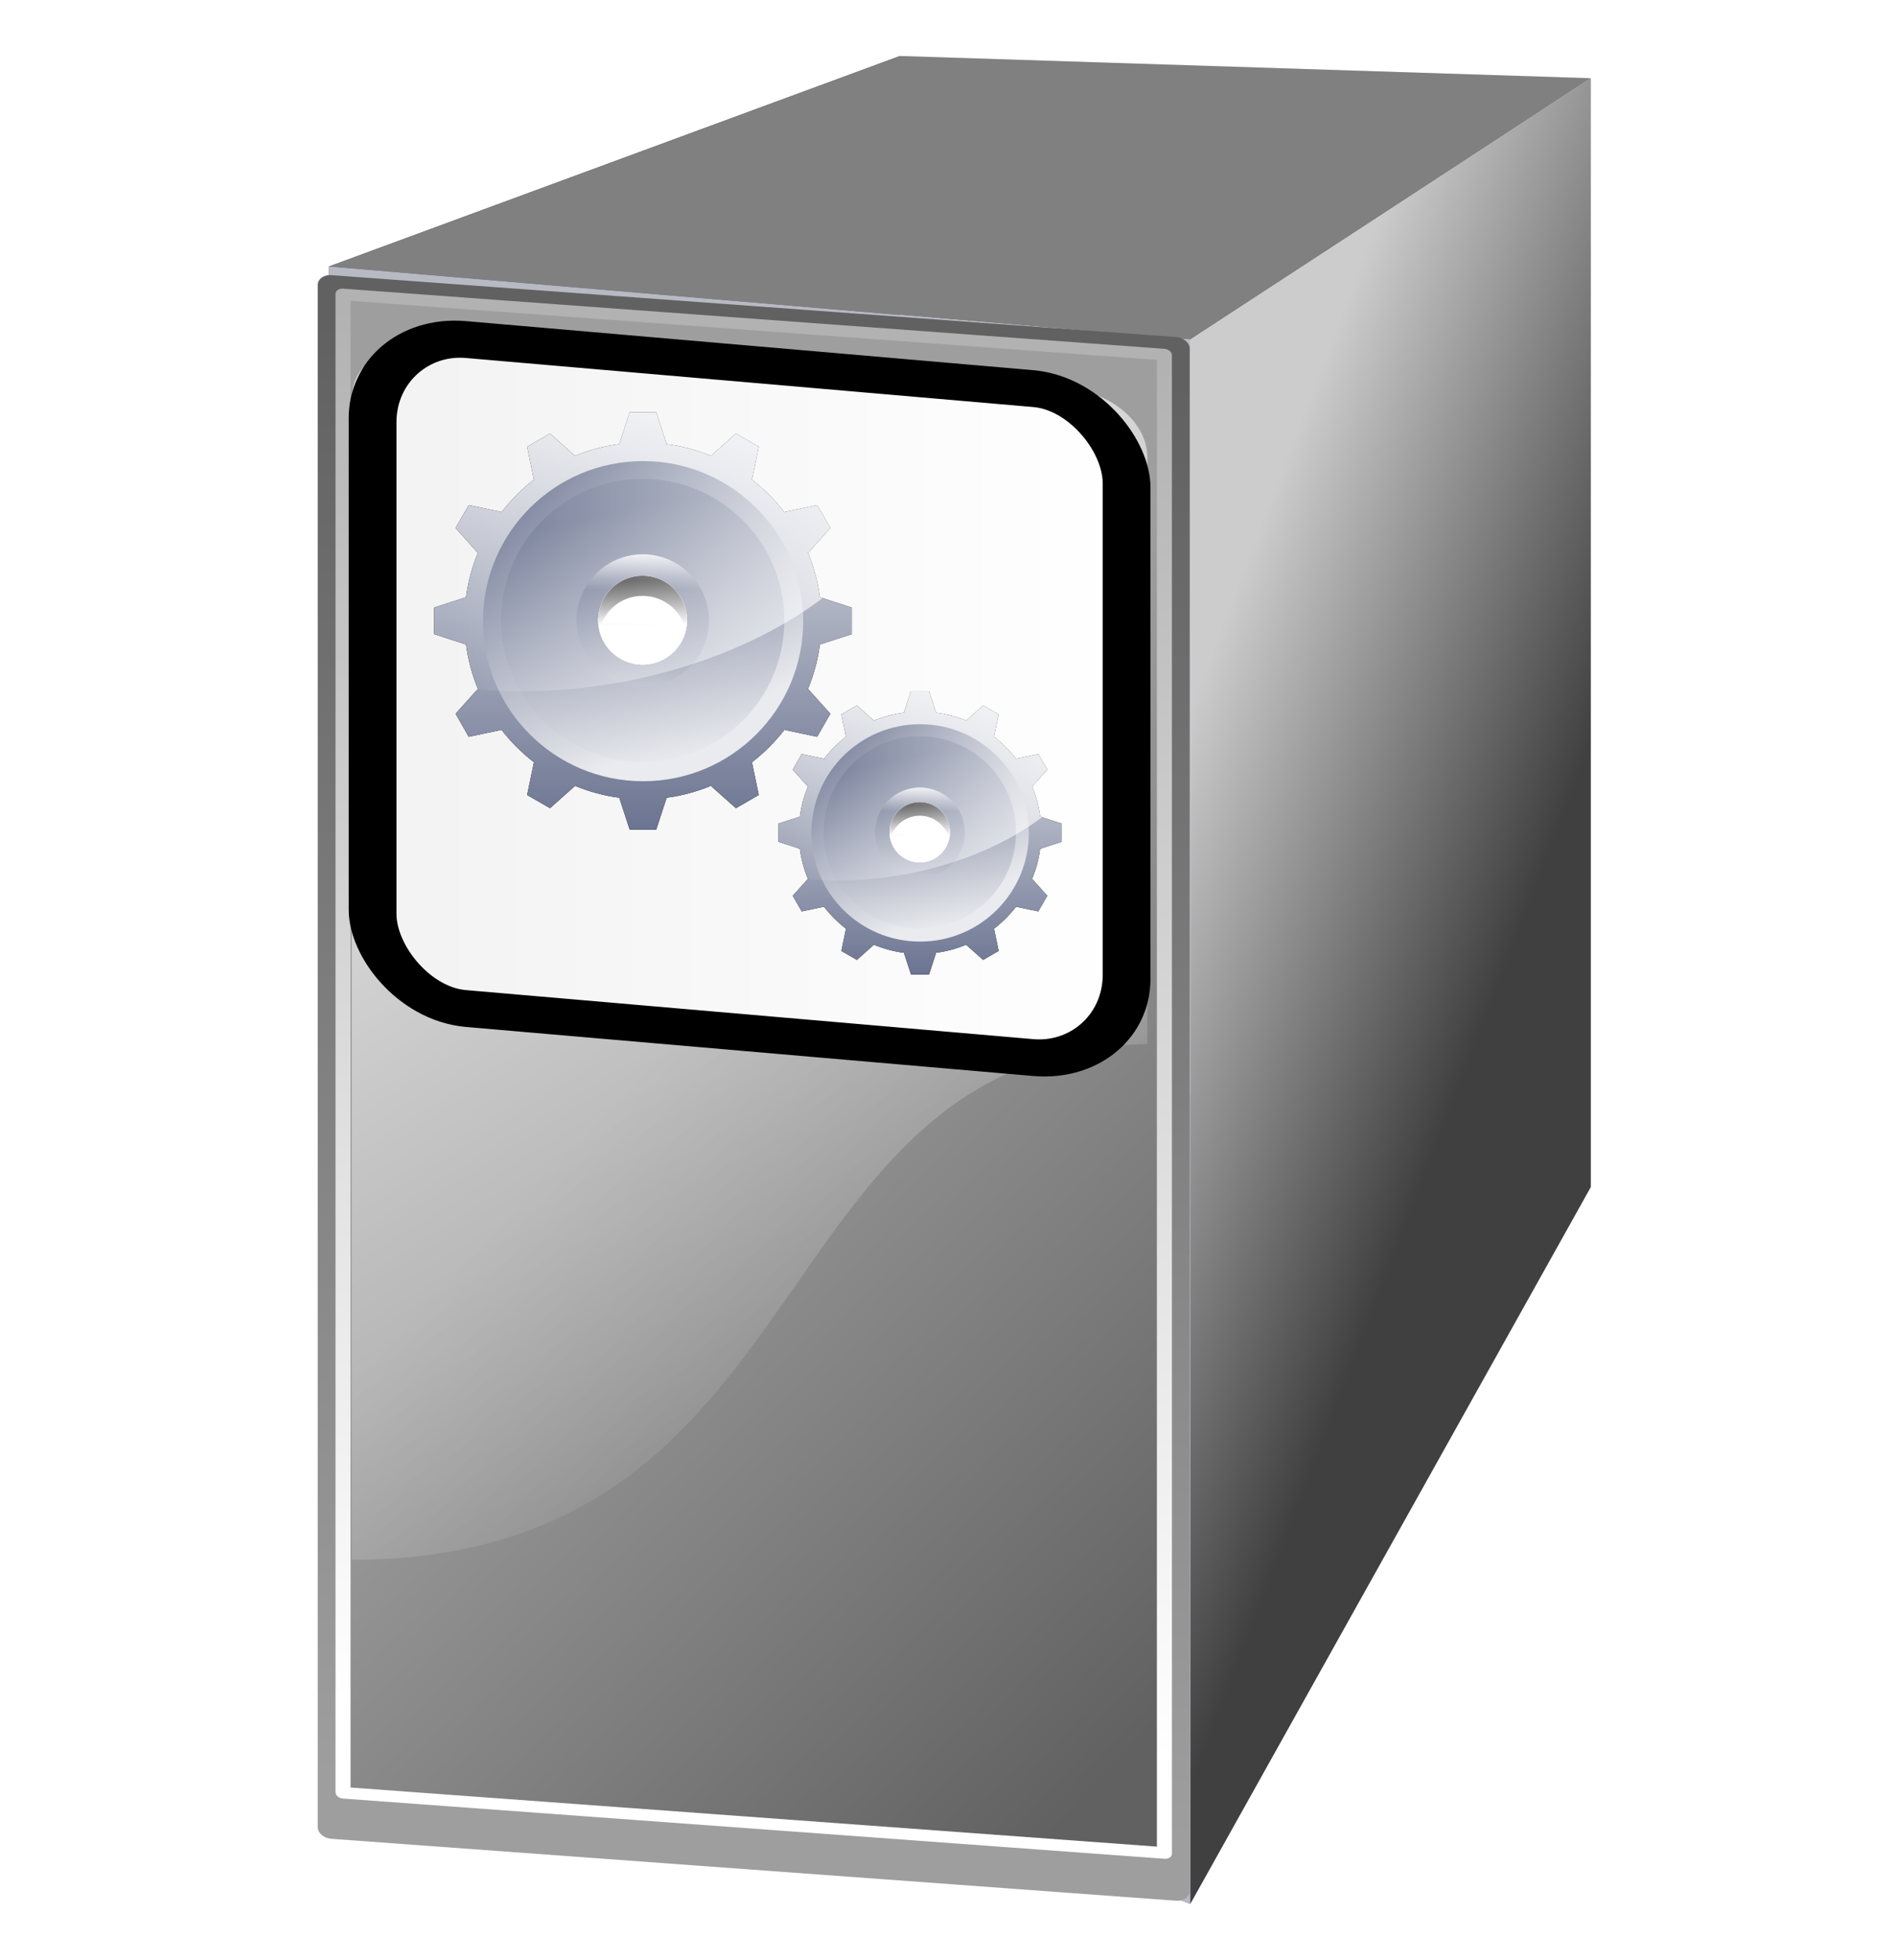 <?xml version="1.0" encoding="UTF-8" standalone="no"?>
<svg
   xmlns:dc="http://purl.org/dc/elements/1.1/"
   xmlns:cc="http://creativecommons.org/ns#"
   xmlns:rdf="http://www.w3.org/1999/02/22-rdf-syntax-ns#"
   xmlns:svg="http://www.w3.org/2000/svg"
   xmlns="http://www.w3.org/2000/svg"
   xmlns:xlink="http://www.w3.org/1999/xlink"
   xmlns:sodipodi="http://sodipodi.sourceforge.net/DTD/sodipodi-0.dtd"
   xmlns:inkscape="http://www.inkscape.org/namespaces/inkscape"
   width="119"
   height="123"
   viewBox="0.023 -0.342 119 123"
   overflow="visible"
   enable-background="new 0.023 -0.342 119 123"
   xml:space="preserve"
   id="svg1"
   sodipodi:version="0.32"
   inkscape:version="0.91 r13725"
   sodipodi:docname="server-config.svg"
   inkscape:export-filename="/home/arcisz/Desktop/Projekty/mycomputer.png"
   inkscape:export-xdpi="96.809998"
   inkscape:export-ydpi="96.809998"
   version="1.1"><defs
     id="defs168"><linearGradient
       inkscape:collect="always"
       id="linearGradient4372"><stop
         style="stop-color:#404040;stop-opacity:1"
         offset="0"
         id="stop4374" /><stop
         style="stop-color:#cccccc;stop-opacity:1"
         offset="1"
         id="stop4376" /></linearGradient><inkscape:perspective
       sodipodi:type="inkscape:persp3d"
       inkscape:vp_x="-251.38645 : 129.36979 : 1"
       inkscape:vp_y="0 : 3956.0301 : 0"
       inkscape:vp_z="160.98446 : 158.01236 : 1"
       inkscape:persp3d-origin="-53.018577 : -162.42608 : 1"
       id="perspective4220" /><linearGradient
       id="linearGradient2049"><stop
         offset="0.034"
         style="stop-color:#00ff00;stop-opacity:1;"
         id="stop2050" /><stop
         offset="1"
         style="stop-color:#009700;stop-opacity:1;"
         id="stop2051" /></linearGradient><linearGradient
       id="linearGradient2020"><stop
         offset="0"
         style="stop-color:#9e9e9e;stop-opacity:1;"
         id="stop2022" /><stop
         offset="1"
         style="stop-color:#616161;stop-opacity:1;"
         id="stop2021" /></linearGradient><linearGradient
       id="linearGradient2017"><stop
         offset="0"
         style="stop-color:#9e9e9e;stop-opacity:1;"
         id="stop2019" /><stop
         offset="1"
         style="stop-color:#616161;stop-opacity:1;"
         id="stop2018" /></linearGradient><linearGradient
       id="linearGradient2001"><stop
         offset="0.034"
         style="stop-color:#ffffff;stop-opacity:1;"
         id="stop2003" /><stop
         offset="1"
         style="stop-color:#878787;stop-opacity:1;"
         id="stop2002" /></linearGradient><linearGradient
       id="linearGradient1987"><stop
         offset="0.034"
         style="stop-color:#ffffff;stop-opacity:1;"
         id="stop1989" /><stop
         offset="1"
         style="stop-color:#b2b2b2;stop-opacity:1;"
         id="stop1988" /></linearGradient><linearGradient
       id="linearGradient1939"><stop
         offset="0"
         style="stop-color:#ffffff;stop-opacity:1;"
         id="stop1941" /><stop
         offset="1"
         style="stop-color:#cfcfcf;stop-opacity:1;"
         id="stop1940" /></linearGradient><linearGradient
       id="linearGradient1925"><stop
         offset="0"
         style="stop-color:#ffffff;stop-opacity:1;"
         id="stop1927" /><stop
         offset="1"
         style="stop-color:#ffffff;stop-opacity:0;"
         id="stop1926" /></linearGradient><linearGradient
       id="linearGradient1910"><stop
         offset="0.034"
         style="stop-color:#ffffff;stop-opacity:1;"
         id="stop1912" /><stop
         offset="1"
         style="stop-color:#b2b2b2;stop-opacity:1;"
         id="stop1911" /></linearGradient><linearGradient
       id="linearGradient1902"><stop
         offset="0"
         style="stop-color:#9e9e9e;stop-opacity:1;"
         id="stop1904" /><stop
         offset="1"
         style="stop-color:#616161;stop-opacity:1;"
         id="stop1903" /></linearGradient><linearGradient
       id="linearGradient1895"><stop
         offset="0"
         style="stop-color:#cccccc;stop-opacity:1;"
         id="stop1897" /><stop
         offset="1"
         style="stop-color:#616161;stop-opacity:1;"
         id="stop1896" /></linearGradient><linearGradient
       inkscape:collect="always"
       xlink:href="#linearGradient1902"
       id="linearGradient1894"
       gradientTransform="matrix(0.657,0,0,1.528,-53.632,0.794)"
       x1="167.027"
       y1="72.893"
       x2="167.027"
       y2="7.541"
       gradientUnits="userSpaceOnUse" /><linearGradient
       inkscape:collect="always"
       xlink:href="#linearGradient1902"
       id="linearGradient1901"
       gradientTransform="matrix(0.657,0,0,1.528,-52.129,4.357)"
       x1="131.02"
       y1="69.246"
       x2="131.02"
       y2="6.213"
       gradientUnits="userSpaceOnUse" /><linearGradient
       inkscape:collect="always"
       xlink:href="#linearGradient1925"
       id="linearGradient1924"
       gradientTransform="scale(0.739,1.353)"
       x1="108.457"
       y1="33.613"
       x2="134.875"
       y2="60.464"
       gradientUnits="userSpaceOnUse" /><linearGradient
       inkscape:collect="always"
       xlink:href="#linearGradient1902"
       id="linearGradient1928"
       gradientUnits="userSpaceOnUse"
       gradientTransform="matrix(0.684,0,0,1.587,-58.23,3.466)"
       x1="151.293"
       y1="29.794"
       x2="174.058"
       y2="65.576" /><linearGradient
       inkscape:collect="always"
       xlink:href="#linearGradient1910"
       id="linearGradient1929"
       gradientUnits="userSpaceOnUse"
       gradientTransform="matrix(0.668,0,0,1.562,-54,4.74)"
       x1="147.334"
       y1="66.202"
       x2="147.334"
       y2="5.227" /><linearGradient
       inkscape:collect="always"
       xlink:href="#linearGradient1939"
       id="linearGradient1977"
       gradientUnits="userSpaceOnUse"
       gradientTransform="matrix(1.718,0,0,0.234,1.496,65.513)"
       x1="47.611"
       y1="20.174"
       x2="56.111"
       y2="53.457" /><linearGradient
       inkscape:collect="always"
       xlink:href="#linearGradient1902"
       id="linearGradient1978"
       gradientUnits="userSpaceOnUse"
       gradientTransform="matrix(1.587,0,0,0.212,1.496,66.295)"
       x1="59.365"
       y1="40.895"
       x2="59.437"
       y2="19.193" /><linearGradient
       inkscape:collect="always"
       xlink:href="#linearGradient1939"
       id="linearGradient1980"
       gradientUnits="userSpaceOnUse"
       gradientTransform="matrix(1.718,0,0,0.24,1.496,63.591)"
       x1="47.611"
       y1="20.174"
       x2="56.111"
       y2="53.457" /><linearGradient
       inkscape:collect="always"
       xlink:href="#linearGradient1902"
       id="linearGradient1981"
       gradientUnits="userSpaceOnUse"
       gradientTransform="matrix(1.587,0,0,0.218,1.496,64.394)"
       x1="59.365"
       y1="40.895"
       x2="59.437"
       y2="19.193" /><linearGradient
       inkscape:collect="always"
       xlink:href="#linearGradient1925"
       id="linearGradient2058"
       gradientTransform="matrix(0.685,0.066,0,1.368,-50.53,-1.032)"
       x1="106.479"
       y1="3.351"
       x2="134.771"
       y2="65.581"
       gradientUnits="userSpaceOnUse" /><linearGradient
       inkscape:collect="always"
       xlink:href="#linearGradient4372"
       id="linearGradient4378"
       x1="88.411"
       y1="50.451"
       x2="67.905"
       y2="43.225"
       gradientUnits="userSpaceOnUse"
       gradientTransform="matrix(1.092,-0.005,0,1.038,-0.09,-5.483)" /><filter
       inkscape:collect="always"
       id="filter3525"><feGaussianBlur
         inkscape:collect="always"
         stdDeviation="3.109"
         id="feGaussianBlur3527" /></filter><linearGradient
       inkscape:collect="always"
       xlink:href="#linearGradient3299"
       id="linearGradient3056"
       gradientUnits="userSpaceOnUse"
       gradientTransform="translate(3.6221094e-4,0)"
       x1="327.143"
       y1="571.291"
       x2="327.143"
       y2="481.291" /><linearGradient
       id="linearGradient3299"><stop
         style="stop-color:#6a7390;stop-opacity:1"
         offset="0"
         id="stop3301" /><stop
         style="stop-color:#eaebef;stop-opacity:1"
         offset="1"
         id="stop3303" /></linearGradient><linearGradient
       inkscape:collect="always"
       xlink:href="#linearGradient3299"
       id="linearGradient3058"
       gradientUnits="userSpaceOnUse"
       x1="236.147"
       y1="509.089"
       x2="256.25"
       y2="553.192" /><linearGradient
       inkscape:collect="always"
       xlink:href="#linearGradient3299"
       id="linearGradient3060"
       gradientUnits="userSpaceOnUse"
       x1="251.463"
       y1="510.37"
       x2="261.675"
       y2="558.3" /><linearGradient
       inkscape:collect="always"
       xlink:href="#linearGradient3299"
       id="linearGradient3062"
       gradientUnits="userSpaceOnUse"
       x1="170.42"
       y1="513.324"
       x2="170.42"
       y2="577.069" /><linearGradient
       inkscape:collect="always"
       xlink:href="#linearGradient1925"
       id="linearGradient3064"
       gradientUnits="userSpaceOnUse"
       x1="170.42"
       y1="501.719"
       x2="170.42"
       y2="518.362" /><linearGradient
       inkscape:collect="always"
       xlink:href="#linearGradient3812"
       id="linearGradient3066"
       gradientUnits="userSpaceOnUse"
       x1="377.502"
       y1="507.221"
       x2="377.502"
       y2="534.162" /><linearGradient
       id="linearGradient3812"><stop
         style="stop-color:#2e2e2e;stop-opacity:1"
         offset="0"
         id="stop3814" /><stop
         style="stop-color:#000000;stop-opacity:0"
         offset="1"
         id="stop3816" /></linearGradient><filter
       inkscape:collect="always"
       id="filter3808"><feGaussianBlur
         inkscape:collect="always"
         stdDeviation="1.887"
         id="feGaussianBlur3810" /></filter><linearGradient
       inkscape:collect="always"
       xlink:href="#linearGradient1925"
       id="linearGradient3068"
       gradientUnits="userSpaceOnUse"
       x1="454.527"
       y1="481.291"
       x2="330.004"
       y2="481.291" /><linearGradient
       inkscape:collect="always"
       xlink:href="#linearGradient1925"
       id="linearGradient3078"
       gradientUnits="userSpaceOnUse"
       x1="170.42"
       y1="501.719"
       x2="170.42"
       y2="518.362" /><linearGradient
       inkscape:collect="always"
       xlink:href="#linearGradient1925"
       id="linearGradient3082"
       gradientUnits="userSpaceOnUse"
       x1="454.527"
       y1="481.291"
       x2="330.004"
       y2="481.291" /><linearGradient
       inkscape:collect="always"
       xlink:href="#linearGradient3299"
       id="linearGradient5316"
       gradientUnits="userSpaceOnUse"
       gradientTransform="translate(3.6221094e-4,0)"
       x1="327.143"
       y1="571.291"
       x2="327.143"
       y2="481.291" /><linearGradient
       inkscape:collect="always"
       xlink:href="#linearGradient3299"
       id="linearGradient5318"
       gradientUnits="userSpaceOnUse"
       x1="236.147"
       y1="509.089"
       x2="256.25"
       y2="553.192" /><linearGradient
       inkscape:collect="always"
       xlink:href="#linearGradient3299"
       id="linearGradient5320"
       gradientUnits="userSpaceOnUse"
       x1="251.463"
       y1="510.37"
       x2="261.675"
       y2="558.3" /><linearGradient
       inkscape:collect="always"
       xlink:href="#linearGradient3299"
       id="linearGradient5322"
       gradientUnits="userSpaceOnUse"
       x1="170.42"
       y1="513.324"
       x2="170.42"
       y2="577.069" /><linearGradient
       inkscape:collect="always"
       xlink:href="#linearGradient3812"
       id="linearGradient5324"
       gradientUnits="userSpaceOnUse"
       x1="377.502"
       y1="507.221"
       x2="377.502"
       y2="534.162" /><linearGradient
       inkscape:collect="always"
       xlink:href="#linearGradient5180"
       id="linearGradient5186"
       x1="-49.75"
       y1="30.93"
       x2="-25.413"
       y2="30.93"
       gradientUnits="userSpaceOnUse"
       gradientTransform="matrix(1.587,0,0,1.952,104.754,-26.516)" /><linearGradient
       inkscape:collect="always"
       id="linearGradient5180"><stop
         style="stop-color:#f2f2f2;stop-opacity:1"
         offset="0"
         id="stop5182" /><stop
         style="stop-color:#ffffff;stop-opacity:1"
         offset="1"
         id="stop5184" /></linearGradient></defs><sodipodi:namedview
     id="base"
     pagecolor="#ffffff"
     bordercolor="#666666"
     borderopacity="1.0"
     inkscape:pageopacity="0.0"
     inkscape:pageshadow="2"
     inkscape:zoom="5.6568542"
     inkscape:cx="-93.596788"
     inkscape:cy="109.72238"
     inkscape:window-width="2560"
     inkscape:window-height="1378"
     inkscape:window-x="0"
     inkscape:window-y="0"
     inkscape:current-layer="g4315"
     showguides="true"
     inkscape:guide-bbox="true"
     showgrid="false"
     inkscape:window-maximized="1" /><g
     id="g4345"
     transform="matrix(1.238,0,0,0.95,-8.46,6.539)"><g
       id="g4456"
       transform="translate(1.759,-2.106)"><g
         id="g4293"
         transform="matrix(0.808,0,0,1.053,6.835,-6.887)"><g
           transform="matrix(1,0.096,0,1,0,-4.156)"
           id="g4315"><g
             inkscape:corner7="-0.39162603 : 0.05441144 : 0.25 : 1"
             inkscape:corner0="-0.27076765 : 0.069503539 : 0 : 1"
             inkscape:perspectiveID="#perspective4220"
             style="opacity:1;fill:#000000;fill-opacity:1;stroke-width:1.402;stroke-linecap:round;stroke-miterlimit:4;stroke-dasharray:none"
             id="g4286"
             sodipodi:type="inkscape:box3d"><path
               points="72.522,118.302 97.659,70.906 54.314,65.087 18.483,102.634 "
               d="M 18.483,102.634 72.522,118.302 97.659,70.906 54.314,65.087 Z"
               inkscape:box3dsidetype="13"
               style="fill:#afafde;fill-rule:evenodd;stroke:none;stroke-width:1px;stroke-linecap:butt;stroke-linejoin:round;stroke-opacity:1"
               id="path4296"
               sodipodi:type="inkscape:box3dside" /><path
               points="18.483,102.634 54.314,65.087 54.314,4.116 18.483,20.761 "
               d="m 18.483,20.761 0,81.873 35.831,-37.547 0,-60.971 z"
               inkscape:box3dsidetype="6"
               style="fill:#353564;fill-rule:evenodd;stroke:none;stroke-width:1px;stroke-linecap:butt;stroke-linejoin:round;stroke-opacity:1"
               id="path4288"
               sodipodi:type="inkscape:box3dside" /><path
               points="97.659,1.35 97.659,70.906 54.314,65.087 54.314,4.116 "
               d="m 54.314,4.116 43.346,-2.766 0,69.556 -43.346,-5.818 z"
               inkscape:box3dsidetype="11"
               style="fill:#e9e9ff;fill-rule:evenodd;stroke:none;stroke-width:1px;stroke-linecap:butt;stroke-linejoin:round;stroke-opacity:1"
               id="path4298"
               sodipodi:type="inkscape:box3dside" /><path
               points="72.522,20.164 97.659,1.35 54.314,4.116 18.483,20.761 "
               d="M 18.483,20.761 72.522,20.164 97.659,1.35 54.314,4.116 Z"
               inkscape:box3dsidetype="5"
               style="fill:#808080;fill-rule:evenodd;stroke:none;stroke-width:1px;stroke-linecap:butt;stroke-linejoin:round;stroke-opacity:1"
               id="path4290"
               sodipodi:type="inkscape:box3dside" /><path
               points="72.522,118.302 97.659,70.906 97.659,1.35 72.522,20.164 "
               d="m 72.522,20.164 0,98.138 25.137,-47.397 0,-69.556 z"
               inkscape:box3dsidetype="14"
               style="fill:url(#linearGradient4378);fill-opacity:1;fill-rule:evenodd;stroke:none;stroke-width:1px;stroke-linecap:butt;stroke-linejoin:round;stroke-opacity:1"
               id="path4294"
               sodipodi:type="inkscape:box3dside" /><path
               points="72.522,20.164 72.522,118.302 18.483,102.634 18.483,20.761 "
               d="m 18.483,20.761 54.04,-0.597 0,98.138 -54.04,-15.668 z"
               inkscape:box3dsidetype="3"
               style="opacity:1;fill:#b8bac3;fill-opacity:1"
               id="path4292"
               sodipodi:type="inkscape:box3dside" /></g></g></g><rect
         transform="matrix(0.995,0.095,0,1,0,0)"
         style="fill:url(#linearGradient1894);fill-opacity:1;stroke:url(#linearGradient1901);stroke-width:1.405;stroke-linecap:round;stroke-linejoin:round;stroke-miterlimit:4;stroke-dasharray:none;stroke-dashoffset:0;stroke-opacity:1"
         id="rect1269"
         width="43.024"
         height="101.886"
         x="22.011"
         y="11.651"
         ry="0"
         rx="0" /><rect
         transform="matrix(0.995,0.095,0,1,0,0)"
         style="fill:url(#linearGradient1928);fill-opacity:1;stroke:url(#linearGradient1929);stroke-width:0.766;stroke-linecap:round;stroke-linejoin:round;stroke-miterlimit:4;stroke-dashoffset:0;stroke-opacity:1"
         id="rect1905"
         width="41.851"
         height="98.975"
         x="22.597"
         y="12.167"
         ry="0"
         rx="0" /><path
         style="fill:url(#linearGradient2058);fill-opacity:1;fill-rule:evenodd;stroke:none;stroke-width:0.25pt;stroke-linecap:butt;stroke-linejoin:miter;stroke-opacity:1"
         d="m 27.106,17.428 c -2.316,-0.222 -4.175,1.458 -4.175,3.775 l 0,76.697 C 47.274,97.832 43.363,64.278 63.261,63.828 l 0,-38.757 c 0,-2.316 -1.859,-4.354 -4.175,-4.576 L 27.106,17.428 Z"
         id="path2052"
         inkscape:connector-curvature="0" /></g><rect
       style="opacity:1;fill:url(#linearGradient5186);fill-opacity:1;stroke:#000000;stroke-width:2.435;stroke-miterlimit:4;stroke-dasharray:none;stroke-opacity:1"
       id="rect5162"
       width="38.456"
       height="44.19"
       x="25.897"
       y="11.753"
       ry="5.855"
       rx="4.76"
       transform="matrix(0.994,0.112,0,1,0,0)" /><g
       id="g3388"
       transform="matrix(0.238,0,0,0.31,-49.099,-129.343)"><g
         id="g3313"><path
           inkscape:connector-curvature="0"
           style="fill:#000000;fill-opacity:1;stroke:none;filter:url(#filter3525)"
           d="m 369.219,481.719 -2.156,6.594 0,0.188 c -3.345,0.438 -6.549,1.281 -9.562,2.531 l -0.062,-0.125 -5.188,-4.656 -4.875,2.812 1.406,6.812 0.094,0.156 c -2.622,2.017 -4.951,4.379 -6.969,7 l -0.156,-0.094 -6.812,-1.438 -2.812,4.875 4.625,5.188 0.156,0.062 c -1.249,3.01 -2.123,6.222 -2.562,9.562 l -0.156,0 -6.625,2.156 0,5.656 6.625,2.156 0.156,0 c 0.438,3.347 1.312,6.548 2.562,9.562 l -0.156,0.094 -4.625,5.156 2.812,4.906 6.812,-1.438 0.125,-0.094 c 2.021,2.627 4.373,4.979 7,7 l -0.094,0.156 -1.406,6.781 4.875,2.812 5.188,-4.625 0.094,-0.156 c 3.007,1.245 6.195,2.125 9.531,2.562 l 0,0.188 2.156,6.594 5.656,0 2.156,-6.594 0,-0.188 c 3.336,-0.437 6.525,-1.318 9.531,-2.562 l 0.094,0.156 5.188,4.625 4.875,-2.812 -1.406,-6.781 -0.094,-0.156 c 2.627,-2.021 4.979,-4.373 7,-7 l 0.125,0.094 6.812,1.438 2.812,-4.906 -4.625,-5.156 -0.156,-0.094 c 1.251,-3.015 2.124,-6.216 2.562,-9.562 l 0.156,0 6.625,-2.156 0,-5.656 -6.625,-2.156 -0.156,0 c -0.439,-3.34 -1.314,-6.553 -2.562,-9.562 l 0.156,-0.062 4.625,-5.188 -2.812,-4.875 -6.812,1.438 -0.156,0.094 c -2.018,-2.621 -4.347,-4.983 -6.969,-7 l 0.094,-0.156 1.406,-6.812 -4.875,-2.812 -5.188,4.656 -0.062,0.125 c -3.014,-1.25 -6.217,-2.093 -9.562,-2.531 l 0,-0.188 -2.156,-6.594 -5.656,0 z m 2.844,10.719 c 18.63,10e-6 33.75,15.12 33.75,33.75 1e-5,18.63 -15.12,33.75 -33.75,33.75 -18.63,-2e-5 -33.75,-15.12 -33.75,-33.75 0,-18.63 15.12,-33.75 33.75,-33.75 z"
           id="path3495" /><path
           inkscape:connector-curvature="0"
           id="path2479"
           d="m 369.219,481.719 -2.156,6.594 0,0.188 c -3.345,0.438 -6.549,1.281 -9.562,2.531 l -0.062,-0.125 -5.188,-4.656 -4.875,2.812 1.406,6.812 0.094,0.156 c -2.622,2.017 -4.951,4.379 -6.969,7 l -0.156,-0.094 -6.812,-1.438 -2.812,4.875 4.625,5.188 0.156,0.062 c -1.249,3.01 -2.123,6.222 -2.562,9.562 l -0.156,0 -6.625,2.156 0,5.656 6.625,2.156 0.156,0 c 0.438,3.347 1.312,6.548 2.562,9.562 l -0.156,0.094 -4.625,5.156 2.812,4.906 6.812,-1.438 0.125,-0.094 c 2.021,2.627 4.373,4.979 7,7 l -0.094,0.156 -1.406,6.781 4.875,2.812 5.188,-4.625 0.094,-0.156 c 3.007,1.245 6.195,2.125 9.531,2.562 l 0,0.188 2.156,6.594 5.656,0 2.156,-6.594 0,-0.188 c 3.336,-0.437 6.525,-1.318 9.531,-2.562 l 0.094,0.156 5.188,4.625 4.875,-2.812 -1.406,-6.781 -0.094,-0.156 c 2.627,-2.021 4.979,-4.373 7,-7 l 0.125,0.094 6.812,1.438 2.812,-4.906 -4.625,-5.156 -0.156,-0.094 c 1.251,-3.015 2.124,-6.216 2.562,-9.562 l 0.156,0 6.625,-2.156 0,-5.656 -6.625,-2.156 -0.156,0 c -0.439,-3.34 -1.314,-6.553 -2.562,-9.562 l 0.156,-0.062 4.625,-5.188 -2.812,-4.875 -6.812,1.438 -0.156,0.094 c -2.018,-2.621 -4.347,-4.983 -6.969,-7 l 0.094,-0.156 1.406,-6.812 -4.875,-2.812 -5.188,4.656 -0.062,0.125 c -3.014,-1.25 -6.217,-2.093 -9.562,-2.531 l 0,-0.188 -2.156,-6.594 -5.656,0 z m 2.844,10.719 c 18.63,10e-6 33.75,15.12 33.75,33.75 1e-5,18.63 -15.12,33.75 -33.75,33.75 -18.63,-2e-5 -33.75,-15.12 -33.75,-33.75 0,-18.63 15.12,-33.75 33.75,-33.75 z"
           style="fill:url(#linearGradient5316);fill-opacity:1;stroke:none" /><circle
           r="26.964"
           cy="531.112"
           cx="256.25"
           style="fill:url(#linearGradient5318);fill-opacity:1;stroke:none"
           id="path3331"
           transform="matrix(1.265,0,0,1.265,47.916,-145.623)" /><circle
           r="26.964"
           cy="531.112"
           cx="256.25"
           transform="matrix(1.119,0,0,1.119,85.251,-68.242)"
           id="path3267"
           style="fill:url(#linearGradient5320);fill-opacity:1;stroke:none" /><g
           id="g3627"><circle
             r="26.964"
             cy="531.112"
             cx="256.25"
             style="fill:url(#linearGradient5322);fill-opacity:1;stroke:none"
             id="path3281"
             transform="matrix(0.523,0,0,0.523,237.983,248.314)" /><circle
             r="26.964"
             cy="531.112"
             cx="256.25"
             transform="matrix(0.523,0,0,0.523,237.983,248.314)"
             id="path3557"
             style="fill:url(#linearGradient3064);fill-opacity:1;stroke:none" /></g><circle
           r="26.964"
           cy="531.112"
           cx="256.25"
           style="fill:#ffffff;fill-opacity:1;stroke:none"
           id="path3279"
           transform="matrix(0.351,0,0,0.351,282.027,339.603)" /><circle
           r="26.964"
           cy="531.112"
           cx="256.25"
           transform="matrix(0.351,0,0,0.351,282.027,339.603)"
           id="path3631"
           style="fill:#ffffff;fill-opacity:1;stroke:none" /><circle
           r="26.964"
           cy="531.112"
           cx="256.25"
           style="fill:#ffffff;fill-opacity:1;stroke:none"
           id="path3652"
           transform="matrix(0.351,0,0,0.351,282.027,339.603)" /><g
           id="g3827"
           transform="translate(87.5,0)"><path
             inkscape:connector-curvature="0"
             id="path3802"
             d="m 283.214,531.112 c 0,14.884 -12.08,26.964 -26.964,26.964 -14.884,0 -26.964,-12.08 -26.964,-26.964 0,-14.884 12.08,-26.964 26.964,-26.964 14.884,0 26.964,12.08 26.964,26.964 z"
             style="fill:url(#linearGradient5324);fill-opacity:1;stroke:none;filter:url(#filter3808)"
             transform="matrix(0.351,0,0,0.351,194.527,339.603)" /><path
             inkscape:connector-curvature="0"
             sodipodi:nodetypes="cscc"
             id="path3820"
             d="m 231.316,520.835 c 4.043,-9.791 13.688,-16.687 24.934,-16.687 11.645,0 21.573,7.394 25.343,17.74 l -50.277,-1.053 z"
             style="fill:#ffffff;fill-opacity:1;stroke:none;filter:url(#filter3808)"
             transform="matrix(0.351,0,0,0.351,194.527,343.888)" /></g><path
           inkscape:connector-curvature="0"
           style="fill:url(#linearGradient3068);fill-opacity:1;stroke:none"
           d="m 369.219,481.719 -2.156,6.594 0,0.188 c -3.345,0.438 -6.549,1.281 -9.562,2.531 l -0.062,-0.125 -5.188,-4.656 -4.875,2.812 1.406,6.812 0.094,0.156 c -2.622,2.017 -4.951,4.379 -6.969,7 l -0.156,-0.094 -6.812,-1.438 -2.812,4.875 4.625,5.188 0.156,0.062 c -0.936,2.257 -1.666,4.64 -2.156,7.094 -0.163,0.818 -0.296,1.634 -0.406,2.469 l -0.156,0 -6.625,2.156 0,5.656 6.625,2.156 0.156,0 c 0.438,3.347 1.312,6.548 2.562,9.562 l -0.031,0.031 c 6.134,0.568 12.694,0.583 19.562,-0.031 21.132,-1.89 40.573,-9.317 53.875,-19.406 l -0.406,-0.125 -0.156,0 c -0.439,-3.34 -1.314,-6.553 -2.562,-9.562 l 0.156,-0.062 4.625,-5.188 -2.812,-4.875 -6.812,1.438 -0.156,0.094 c -2.018,-2.621 -4.347,-4.983 -6.969,-7 l 0.094,-0.156 1.406,-6.812 -4.875,-2.812 -5.188,4.656 -0.062,0.125 c -3.014,-1.25 -6.217,-2.093 -9.562,-2.531 l 0,-0.188 -2.156,-6.594 -5.656,0 z"
           id="path2443" /></g><g
         transform="matrix(0.679,0,0,0.679,178.445,214.039)"
         id="g3344"><path
           inkscape:connector-curvature="0"
           id="path3346"
           d="m 369.219,481.719 -2.156,6.594 0,0.188 c -3.345,0.438 -6.549,1.281 -9.562,2.531 l -0.062,-0.125 -5.188,-4.656 -4.875,2.812 1.406,6.812 0.094,0.156 c -2.622,2.017 -4.951,4.379 -6.969,7 l -0.156,-0.094 -6.812,-1.438 -2.812,4.875 4.625,5.188 0.156,0.062 c -1.249,3.01 -2.123,6.222 -2.562,9.562 l -0.156,0 -6.625,2.156 0,5.656 6.625,2.156 0.156,0 c 0.438,3.347 1.312,6.548 2.562,9.562 l -0.156,0.094 -4.625,5.156 2.812,4.906 6.812,-1.438 0.125,-0.094 c 2.021,2.627 4.373,4.979 7,7 l -0.094,0.156 -1.406,6.781 4.875,2.812 5.188,-4.625 0.094,-0.156 c 3.007,1.245 6.195,2.125 9.531,2.562 l 0,0.188 2.156,6.594 5.656,0 2.156,-6.594 0,-0.188 c 3.336,-0.437 6.525,-1.318 9.531,-2.562 l 0.094,0.156 5.188,4.625 4.875,-2.812 -1.406,-6.781 -0.094,-0.156 c 2.627,-2.021 4.979,-4.373 7,-7 l 0.125,0.094 6.812,1.438 2.812,-4.906 -4.625,-5.156 -0.156,-0.094 c 1.251,-3.015 2.124,-6.216 2.562,-9.562 l 0.156,0 6.625,-2.156 0,-5.656 -6.625,-2.156 -0.156,0 c -0.439,-3.34 -1.314,-6.553 -2.562,-9.562 l 0.156,-0.062 4.625,-5.188 -2.812,-4.875 -6.812,1.438 -0.156,0.094 c -2.018,-2.621 -4.347,-4.983 -6.969,-7 l 0.094,-0.156 1.406,-6.812 -4.875,-2.812 -5.188,4.656 -0.062,0.125 c -3.014,-1.25 -6.217,-2.093 -9.562,-2.531 l 0,-0.188 -2.156,-6.594 -5.656,0 z m 2.844,10.719 c 18.63,10e-6 33.75,15.12 33.75,33.75 1e-5,18.63 -15.12,33.75 -33.75,33.75 -18.63,-2e-5 -33.75,-15.12 -33.75,-33.75 0,-18.63 15.12,-33.75 33.75,-33.75 z"
           style="fill:#000000;fill-opacity:1;stroke:none;filter:url(#filter3525)" /><path
           inkscape:connector-curvature="0"
           style="fill:url(#linearGradient3056);fill-opacity:1;stroke:none"
           d="m 369.219,481.719 -2.156,6.594 0,0.188 c -3.345,0.438 -6.549,1.281 -9.562,2.531 l -0.062,-0.125 -5.188,-4.656 -4.875,2.812 1.406,6.812 0.094,0.156 c -2.622,2.017 -4.951,4.379 -6.969,7 l -0.156,-0.094 -6.812,-1.438 -2.812,4.875 4.625,5.188 0.156,0.062 c -1.249,3.01 -2.123,6.222 -2.562,9.562 l -0.156,0 -6.625,2.156 0,5.656 6.625,2.156 0.156,0 c 0.438,3.347 1.312,6.548 2.562,9.562 l -0.156,0.094 -4.625,5.156 2.812,4.906 6.812,-1.438 0.125,-0.094 c 2.021,2.627 4.373,4.979 7,7 l -0.094,0.156 -1.406,6.781 4.875,2.812 5.188,-4.625 0.094,-0.156 c 3.007,1.245 6.195,2.125 9.531,2.562 l 0,0.188 2.156,6.594 5.656,0 2.156,-6.594 0,-0.188 c 3.336,-0.437 6.525,-1.318 9.531,-2.562 l 0.094,0.156 5.188,4.625 4.875,-2.812 -1.406,-6.781 -0.094,-0.156 c 2.627,-2.021 4.979,-4.373 7,-7 l 0.125,0.094 6.812,1.438 2.812,-4.906 -4.625,-5.156 -0.156,-0.094 c 1.251,-3.015 2.124,-6.216 2.562,-9.562 l 0.156,0 6.625,-2.156 0,-5.656 -6.625,-2.156 -0.156,0 c -0.439,-3.34 -1.314,-6.553 -2.562,-9.562 l 0.156,-0.062 4.625,-5.188 -2.812,-4.875 -6.812,1.438 -0.156,0.094 c -2.018,-2.621 -4.347,-4.983 -6.969,-7 l 0.094,-0.156 1.406,-6.812 -4.875,-2.812 -5.188,4.656 -0.062,0.125 c -3.014,-1.25 -6.217,-2.093 -9.562,-2.531 l 0,-0.188 -2.156,-6.594 -5.656,0 z m 2.844,10.719 c 18.63,10e-6 33.75,15.12 33.75,33.75 1e-5,18.63 -15.12,33.75 -33.75,33.75 -18.63,-2e-5 -33.75,-15.12 -33.75,-33.75 0,-18.63 15.12,-33.75 33.75,-33.75 z"
           id="path3348" /><circle
           r="26.964"
           cy="531.112"
           cx="256.25"
           transform="matrix(1.265,0,0,1.265,47.916,-145.623)"
           id="path3350"
           style="fill:url(#linearGradient3058);fill-opacity:1;stroke:none" /><circle
           r="26.964"
           cy="531.112"
           cx="256.25"
           style="fill:url(#linearGradient3060);fill-opacity:1;stroke:none"
           id="path3352"
           transform="matrix(1.119,0,0,1.119,85.251,-68.242)" /><g
           id="g3354"><circle
             r="26.964"
             cy="531.112"
             cx="256.25"
             transform="matrix(0.523,0,0,0.523,237.983,248.314)"
             id="path3356"
             style="fill:url(#linearGradient3062);fill-opacity:1;stroke:none" /><circle
             r="26.964"
             cy="531.112"
             cx="256.25"
             style="fill:url(#linearGradient3078);fill-opacity:1;stroke:none"
             id="path3358"
             transform="matrix(0.523,0,0,0.523,237.983,248.314)" /></g><circle
           r="26.964"
           cy="531.112"
           cx="256.25"
           transform="matrix(0.351,0,0,0.351,282.027,339.603)"
           id="path3360"
           style="fill:#ffffff;fill-opacity:1;stroke:none" /><circle
           r="26.964"
           cy="531.112"
           cx="256.25"
           style="fill:#ffffff;fill-opacity:1;stroke:none"
           id="path3362"
           transform="matrix(0.351,0,0,0.351,282.027,339.603)" /><circle
           r="26.964"
           cy="531.112"
           cx="256.25"
           transform="matrix(0.351,0,0,0.351,282.027,339.603)"
           id="path3364"
           style="fill:#ffffff;fill-opacity:1;stroke:none" /><g
           transform="translate(87.5,0)"
           id="g3366"><path
             inkscape:connector-curvature="0"
             transform="matrix(0.351,0,0,0.351,194.527,339.603)"
             style="fill:url(#linearGradient3066);fill-opacity:1;stroke:none;filter:url(#filter3808)"
             d="m 283.214,531.112 c 0,14.884 -12.08,26.964 -26.964,26.964 -14.884,0 -26.964,-12.08 -26.964,-26.964 0,-14.884 12.08,-26.964 26.964,-26.964 14.884,0 26.964,12.08 26.964,26.964 z"
             id="path3368" /><path
             inkscape:connector-curvature="0"
             transform="matrix(0.351,0,0,0.351,194.527,343.888)"
             style="fill:#ffffff;fill-opacity:1;stroke:none;filter:url(#filter3808)"
             d="m 231.316,520.835 c 4.043,-9.791 13.688,-16.687 24.934,-16.687 11.645,0 21.573,7.394 25.343,17.74 l -50.277,-1.053 z"
             id="path3370"
             sodipodi:nodetypes="cscc" /></g><path
           inkscape:connector-curvature="0"
           id="path3372"
           d="m 369.219,481.719 -2.156,6.594 0,0.188 c -3.345,0.438 -6.549,1.281 -9.562,2.531 l -0.062,-0.125 -5.188,-4.656 -4.875,2.812 1.406,6.812 0.094,0.156 c -2.622,2.017 -4.951,4.379 -6.969,7 l -0.156,-0.094 -6.812,-1.438 -2.812,4.875 4.625,5.188 0.156,0.062 c -0.936,2.257 -1.666,4.64 -2.156,7.094 -0.163,0.818 -0.296,1.634 -0.406,2.469 l -0.156,0 -6.625,2.156 0,5.656 6.625,2.156 0.156,0 c 0.438,3.347 1.312,6.548 2.562,9.562 l -0.031,0.031 c 6.134,0.568 12.694,0.583 19.562,-0.031 21.132,-1.89 40.573,-9.317 53.875,-19.406 l -0.406,-0.125 -0.156,0 c -0.439,-3.34 -1.314,-6.553 -2.562,-9.562 l 0.156,-0.062 4.625,-5.188 -2.812,-4.875 -6.812,1.438 -0.156,0.094 c -2.018,-2.621 -4.347,-4.983 -6.969,-7 l 0.094,-0.156 1.406,-6.812 -4.875,-2.812 -5.188,4.656 -0.062,0.125 c -3.014,-1.25 -6.217,-2.093 -9.562,-2.531 l 0,-0.188 -2.156,-6.594 -5.656,0 z"
           style="fill:url(#linearGradient3082);fill-opacity:1;stroke:none" /></g></g></g></svg>